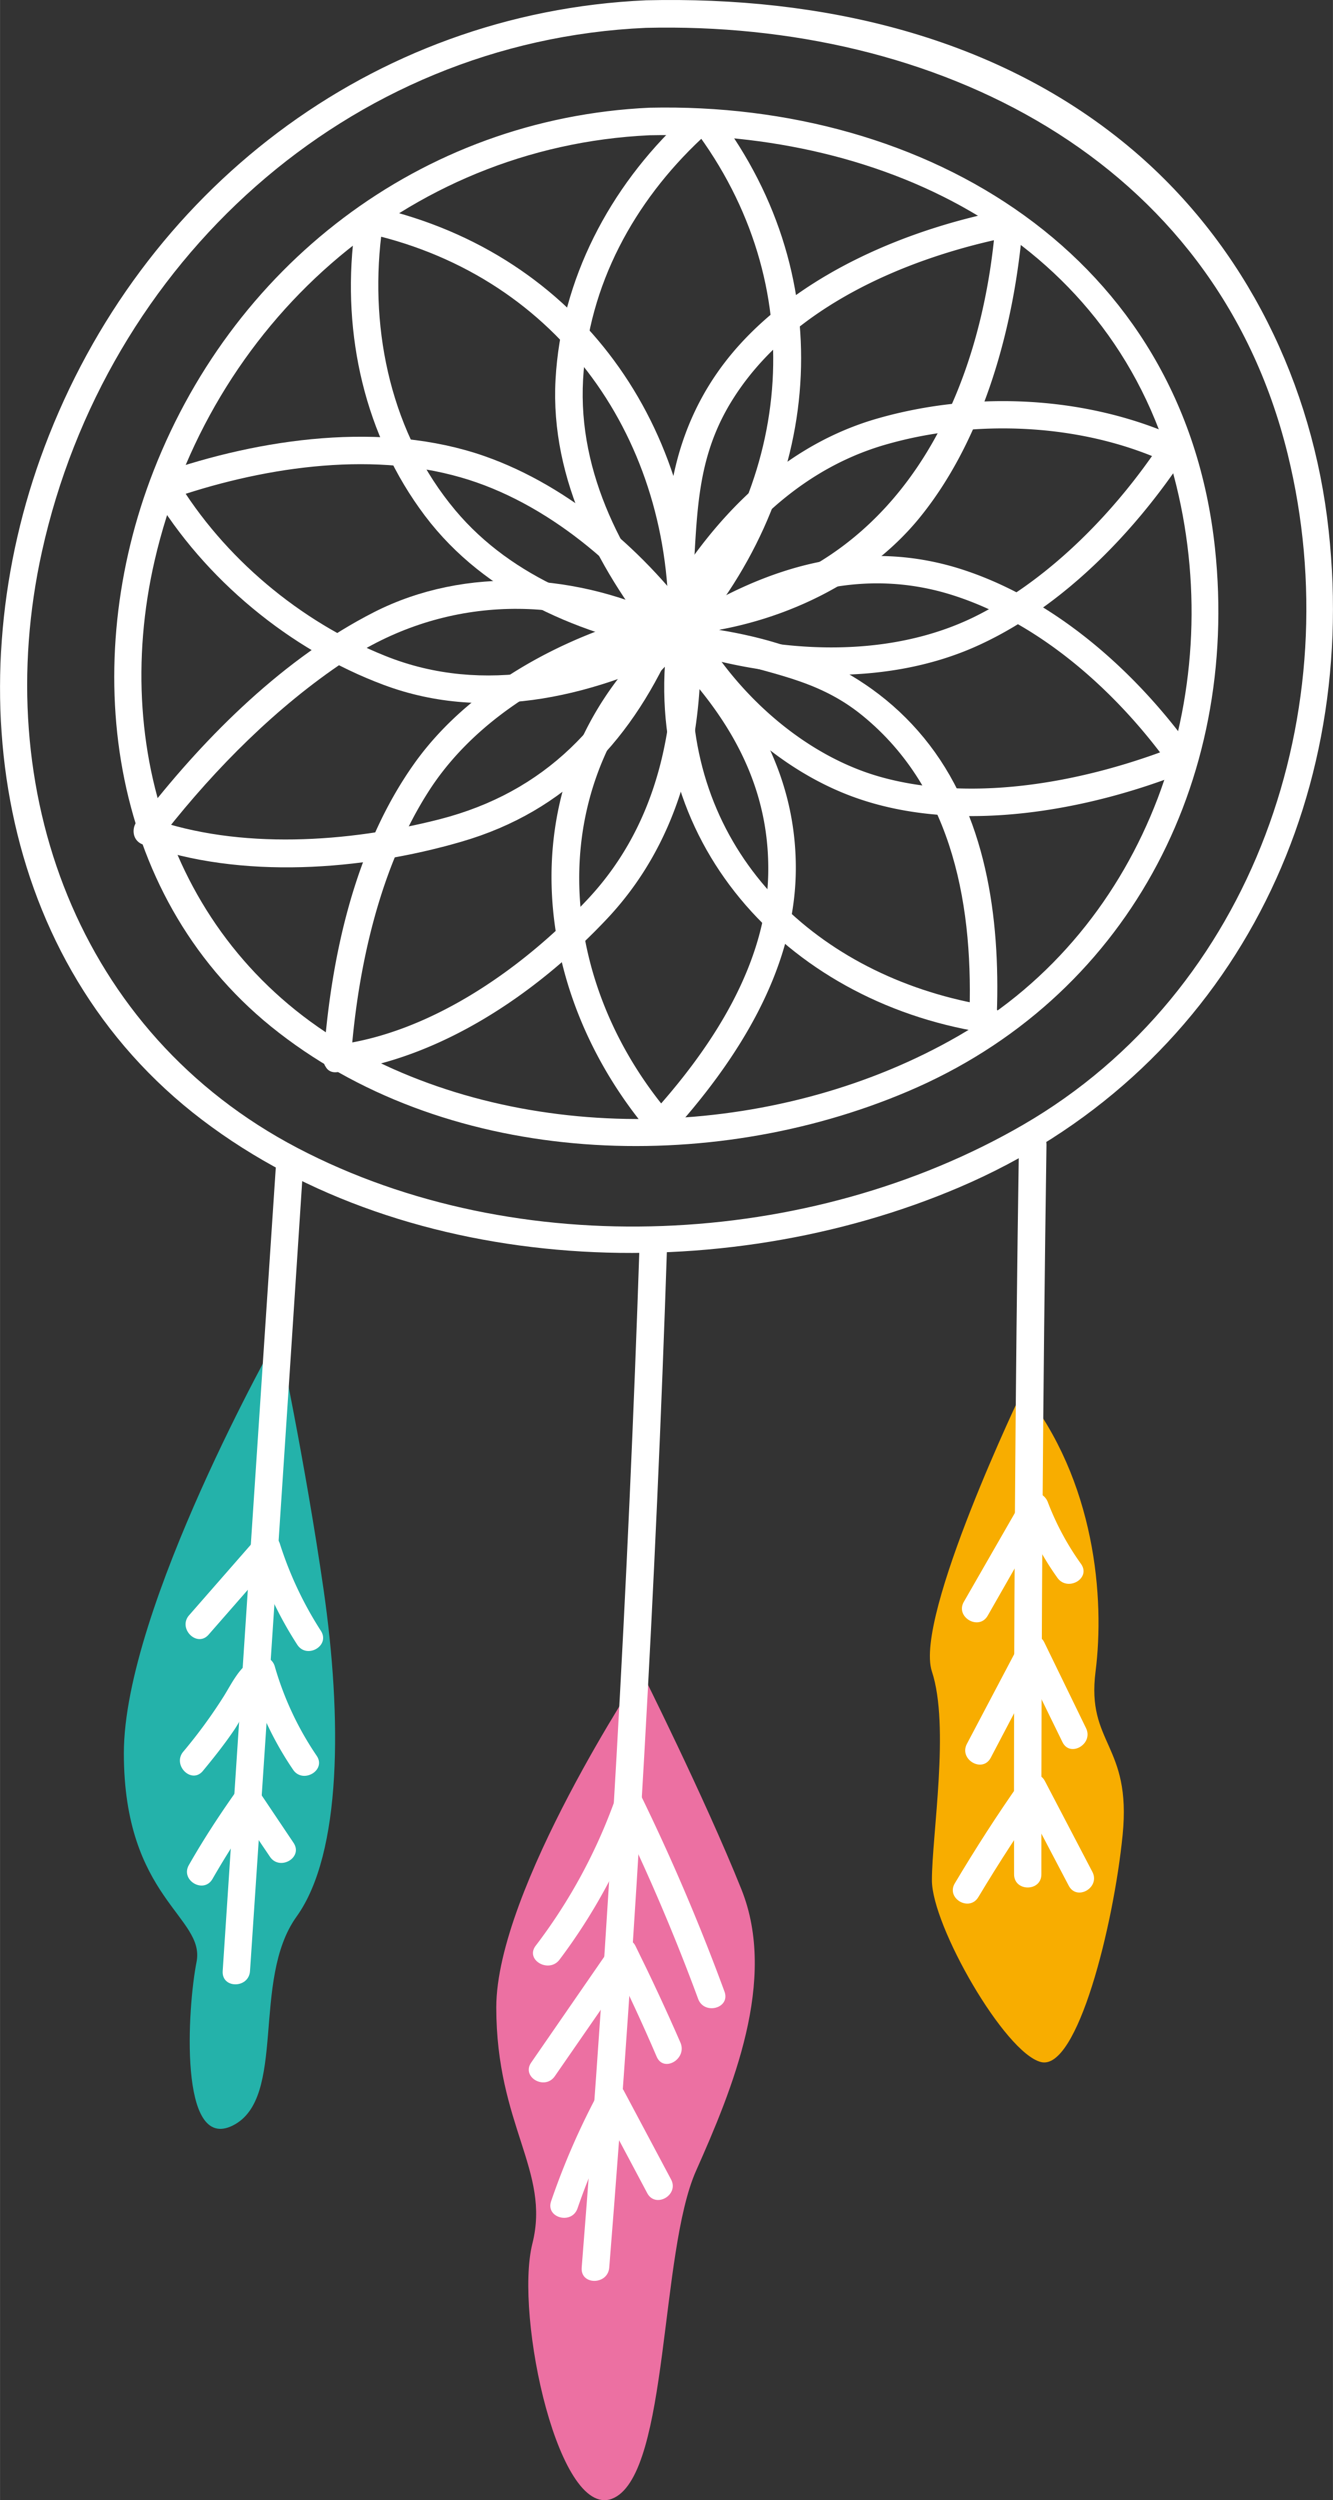 <svg xmlns="http://www.w3.org/2000/svg" width="575.9" height="1080" viewBox="0.009 -0.028 575.858 1079.985" style=""><rect x="0.009" y="-0.028" width="575.858" height="1079.985" fill="#333333" stroke="none"/><g><title>hdrawn33_386127302</title><g data-name="Layer 2"><path d="M279.1.1C160.2 5.4 60.8 82.5 19.2 193.1-18.9 294.2-2.3 415.6 87.3 483.7s224.5 72.9 327 29.2C528.1 464.4 587.4 351.2 574 229.1c-6.8-62.9-35.6-122.5-84.1-163.9C431.4 15.3 354.5-1.7 279.1.1c-7.6.2-7.7 12.1 0 11.9 124.3-3 245.6 55.7 277.2 184.1 27.1 110.2-14.7 232.1-114.4 289.8-92.2 53.4-218.3 59.7-313.3 10S-4.6 341 18.1 238.3C45.7 113.4 149.9 17.7 279.1 12c7.6-.3 7.6-12.2 0-11.9z" fill="#fff"></path><path d="M280.6 46.5c-99 4.6-181.5 68.6-215.8 160.9-30.8 83-17.2 182.4 55.7 238.7 75.1 58.2 186.3 61.6 271.5 25.4 94.3-39.9 143.7-133.4 132.9-234.7-13.5-126.7-124.5-193-244.3-190.3-7.6.2-7.7 12 0 11.9 102.2-2.3 201.8 45.5 227.6 151.3 22.2 90.6-12.3 190.7-94.4 237.9-75.1 43.2-177.4 48.6-255.1 8.8-80.2-41.2-111.6-128.7-91.9-214.3C90.3 140.3 175.2 63.3 280.6 58.4c7.6-.4 7.6-12.3 0-11.9z" fill="#fff"></path><path d="M120.2 576.8S53.5 694.5 53.5 757.3s35.3 70.6 31.4 90.2-7.8 82.4 15.7 70.6 7.8-62.8 27.5-90.2 19.6-86.3 11.7-141.2-19.6-109.9-19.6-109.9z" fill="#24b2aa"></path><path d="M277.1 722s-62.7 94.1-62.7 145.1 23.5 70.6 15.6 102 11.8 121.6 35.4 109.8S285 973 300.7 937.7s35.3-82.4 19.6-121.6-43.2-94.1-43.2-94.1z" fill="#ec70a2"></path><path d="M441.9 600.4s-47.1 98-39.3 121.6 0 70.6 0 90.2 31.4 74.5 47.1 78.5 31.4-58.9 35.3-98.1-15.7-39.2-11.7-70.6 0-82.4-31.4-121.6z" fill="#f8ad00"></path><path d="M119.1 504.9q-11.5 173.3-22.9 346.5c-.5 7.7 11.3 7.6 11.8 0q11.6-173.2 22.9-346.5c.5-7.6-11.3-7.6-11.8 0z" fill="#fff"></path><path d="M276.3 537.6q-7.4 221.3-25 441.9c-.6 7.7 11.3 7.6 11.9 0q17.7-220.7 25-441.9c.2-7.7-11.7-7.7-11.9 0z" fill="#fff"></path><path d="M440.2 494.5q-2.4 157.5-2.1 315.1c0 7.6 11.8 7.6 11.8 0q-.1-157.6 2.2-315.1c.1-7.7-11.8-7.7-11.9 0z" fill="#fff"></path><path d="M90.1 706.1l29.3-33.5-9.9-2.7a162.6 162.6 0 0 0 18.9 40.5c4.1 6.4 14.4.5 10.2-6a157.7 157.7 0 0 1-17.7-37.6c-1.2-4-6.8-6.1-9.9-2.6l-29.3 33.5c-5 5.7 3.4 14.1 8.4 8.4z" fill="#fff"></path><path d="M87.6 765c4.8-5.8 9.4-11.6 13.6-17.8s8.2-16.9 14.8-20.7l-8.7-3.5a142.2 142.2 0 0 0 19.3 41.4c4.2 6.3 14.5.3 10.2-6a134.9 134.9 0 0 1-18.1-38.6 5.9 5.9 0 0 0-8.7-3.5c-6.5 3.7-9.4 10-13.2 16.2a218.5 218.5 0 0 1-17.6 24.1c-4.9 5.8 3.5 14.2 8.4 8.4z" fill="#fff"></path><path d="M91.8 811.6a367.7 367.7 0 0 1 20.3-31.5h-10.3l14.8 21.9c4.2 6.3 14.5.4 10.2-6l-14.7-21.9c-2.7-3.9-7.6-3.7-10.3 0-7.2 10.2-14 20.6-20.2 31.5-3.8 6.6 6.4 12.6 10.2 6z" fill="#fff"></path><path d="M241.7 846.5a248.2 248.2 0 0 0 35.7-66.5l-10.9 1.4a871.1 871.1 0 0 1 35.1 82c2.6 7.1 14 4.1 11.4-3.1a905.4 905.4 0 0 0-36.2-84.9c-2.4-4.9-9.3-3-10.9 1.4a234.1 234.1 0 0 1-34.5 63.7c-4.6 6.1 5.7 12 10.3 6z" fill="#fff"></path><path d="M239.7 896.8l34.8-50.3h-10.2q10.3 20.7 19.4 41.9c3 7 13.2 1 10.3-6q-9.2-21.1-19.5-41.9c-2.1-4.3-7.9-3.4-10.2 0l-34.8 50.4c-4.4 6.3 5.9 12.2 10.2 5.9z" fill="#fff"></path><path d="M249.5 953.9a291.7 291.7 0 0 1 19.9-45h-10.3c6.9 12.8 13.7 25.6 20.5 38.4 3.6 6.8 13.9.8 10.3-5.9l-20.5-38.5a6 6 0 0 0-10.3 0 314.6 314.6 0 0 0-21 47.9c-2.5 7.2 8.9 10.3 11.4 3.1z" fill="#fff"></path><path d="M426.7 697.9l25.4-44.5-10.8-1.4a122.3 122.3 0 0 0 15.5 29.5c4.4 6.2 14.7.3 10.2-6a117.7 117.7 0 0 1-14.3-26.6c-1.7-4.6-8.1-6.2-10.8-1.4l-25.5 44.4c-3.8 6.6 6.5 12.6 10.3 6z" fill="#fff"></path><path d="M428 759.3l23.1-44h-10.2c6 12.4 12 24.8 18.1 37.2 3.3 6.8 13.5.8 10.2-6l-18.1-37.2c-1.9-4-8.2-3.8-10.2 0l-23.2 44c-3.5 6.7 6.7 12.7 10.3 6z" fill="#fff"></path><path d="M422.7 819.4c9-15 18.6-29.8 28.7-44.1h-10.3l20.6 39.2c3.5 6.8 13.8.8 10.2-6l-20.5-39.2c-2.2-4.3-7.8-3.4-10.3 0-10.1 14.3-19.6 29.1-28.6 44.2-3.9 6.5 6.3 12.5 10.2 5.9z" fill="#fff"></path><path d="M294.6 51.6c-31.2 29.3-52.2 69-54.6 112.3s19.2 84.1 46.7 117c1.9 2.4 6.3 2.2 8.3 0 59-64.9 69.7-155.6 17.4-228.1-4.4-6.2-14.7-.3-10.3 5.9 49 67.9 39.9 152.9-15.4 213.8h8.3c-25.4-30.5-45.4-67.7-43.1-108.6S274 87.1 303 59.9c5.5-5.2-2.9-13.6-8.4-8.3z" fill="#fff"></path><path d="M288.6 491.1c29.3-32.1 55.7-72.4 55.2-117.5-.4-40.9-20.6-73.4-48.8-101.5a6.2 6.2 0 0 0-8.4 0c-66.8 59.7-60.6 154-4.5 218.8 5 5.8 13.4-2.6 8.4-8.4-51.9-60-57-147 4.5-202h-8.4c26 25.9 44.8 55.2 45.3 93.1.7 41.8-24.6 79.5-51.7 109.1-5.1 5.6 3.3 14 8.4 8.4z" fill="#fff"></path><path d="M152.9 101.8c-5.1 42.5 4.6 86.4 30.7 121S251.4 274.6 293 282c3.9.7 7.4-1.6 7.5-5.7 3.6-87.7-47.1-163.8-133.6-185.7-7.4-1.9-10.6 9.5-3.1 11.4 81.1 20.6 128.2 92.1 124.9 174.3l7.5-5.7c-37-6.7-74.7-20.6-99.5-50.2-27.5-32.8-37-76.9-32-118.6 1-7.6-10.9-7.5-11.8 0z" fill="#fff"></path><path d="M430.5 441.5c1.9-40.9-3.2-86.1-28.9-119.7s-65.1-48.1-107.3-51.7c-2.3-.2-5.4 1.9-5.7 4.3-12.8 88.3 50.6 157.8 135.8 171.5 7.4 1.2 10.7-10.2 3.1-11.4-70.8-11.4-127.3-61.7-128.5-136 0-4.7-.8-11 .5-15.6 2.1-7.5-.1-2.7 9.7.6 23 7.8 43.5 9.4 63.3 25.5 39.8 32.4 48.3 83.8 46.2 132.5-.4 7.7 11.5 7.6 11.8 0z" fill="#fff"></path><path d="M66.1 213c22.2 37.1 59.1 67.7 99.6 82.8 45.1 16.9 93.2 4.5 134.4-17 2.7-1.4 3.9-5.6 2.1-8.1-22.6-31.8-55.8-60.7-92.9-73.7-43.8-15.3-96.7-7.7-139.7 7.3-7.2 2.5-4.1 14 3.1 11.5 39.1-13.7 86.2-21.2 126.4-9.6 37 10.6 70.8 39.4 92.9 70.5l2.1-8.1c-39.6 20.7-84.9 32-127.9 14.6-36.6-14.7-69.6-42.4-89.9-76.1-3.9-6.6-14.2-.6-10.2 5.9z" fill="#fff"></path><path d="M515.6 324.7c-24.1-33.8-58.6-64.9-98.6-78.3-43.9-14.7-85.8-2-123.3 22.2a6 6 0 0 0-2.1 8.1c17.1 30.3 46.5 57.2 79.6 68.4 44.1 15 98.5 5.2 140.9-11.7 7-2.7 4-14.2-3.1-11.4-38.8 15.4-87.1 24.9-127.8 13.8-33.1-9-62.6-35.5-79.4-65.1l-2.1 8.1c34.8-22.4 73.2-34.9 114.1-21 37 12.5 69.2 41.7 91.6 72.9 4.4 6.2 14.7.3 10.2-6z" fill="#fff"></path><path d="M145.7 463.1c44.7-5.7 86.3-34.1 116.6-66.3 33.1-35.2 42.6-82 40-129.1a6.1 6.1 0 0 0-7.5-5.7c-43.4 8.5-90 31.4-115.9 67.9s-36 84-39.1 127.3c-.6 7.6 11.3 7.6 11.8 0 2.9-39.1 12.4-82.7 33.9-115.9 24-37.1 69.8-59.5 112.4-67.9l-7.5-5.7c2.5 44-5.4 87.5-36.5 120.7-27.6 29.5-67.2 57.6-108.2 62.9-7.5.9-7.6 12.8 0 11.8z" fill="#fff"></path><path d="M434.4 90.6c-41.7 8.1-87.1 26.9-115.9 59.4-30.1 34.1-34.5 76.4-28.1 119.7a5.8 5.8 0 0 0 5.7 4.3c37.4-3.3 76.6-20.6 100.7-49.8 28.4-34.5 41.6-84 45.1-127.9.6-7.6-11.2-7.6-11.8 0-5.9 72.8-39.2 143.9-114.9 162.4-3.4.8-10.8 3.8-14.2 2.9-7.6-2.1-2-4.6-1.4-14.4 1.7-27.5 1.7-50.7 17.2-75.1 25.4-40.1 75.9-61.3 120.8-70.1 7.5-1.5 4.3-12.9-3.2-11.4z" fill="#fff"></path><path d="M509.6 189.2c-39.9-18.2-88-20.5-130-8.6-45 12.7-76.7 48.6-98.1 88.6a6 6 0 0 0 3.5 8.7c42.9 15.8 96.1 20.1 138.2.6 36-16.6 66.8-48.4 88.5-81.2 4.3-6.3-6-12.3-10.2-5.9-19.4 29.2-46.9 57.6-78.1 73.8-40.8 21.2-93.1 16.8-135.2 1.3l3.5 8.7c20-37.5 48.9-71.1 91-83.2 38.6-11.1 84.3-9.2 120.9 7.5 6.9 3.1 12.9-7.1 6-10.3z" fill="#fff"></path><path d="M61.8 364.8c42.3 15.2 94.7 11.2 137.4-1.2 46-13.3 74.7-45.1 93.1-88.1 1.2-2.8 1-6.6-2.1-8.2-39.7-19.7-88.9-23.2-128.8-2.8-38.4 19.6-71.9 52.8-98.3 86.5-4.7 5.9 3.6 14.4 8.3 8.4 21.9-27.8 48.2-54.2 77.6-73.8 40.7-27.2 91.2-29.9 135.2-8l-2.1-8.1c-18.3 42.6-46.3 72.6-92.3 84.4-39.2 10-86.3 13.3-124.9-.5-7.2-2.6-10.3 8.9-3.1 11.4z" fill="#fff"></path></g></g></svg>